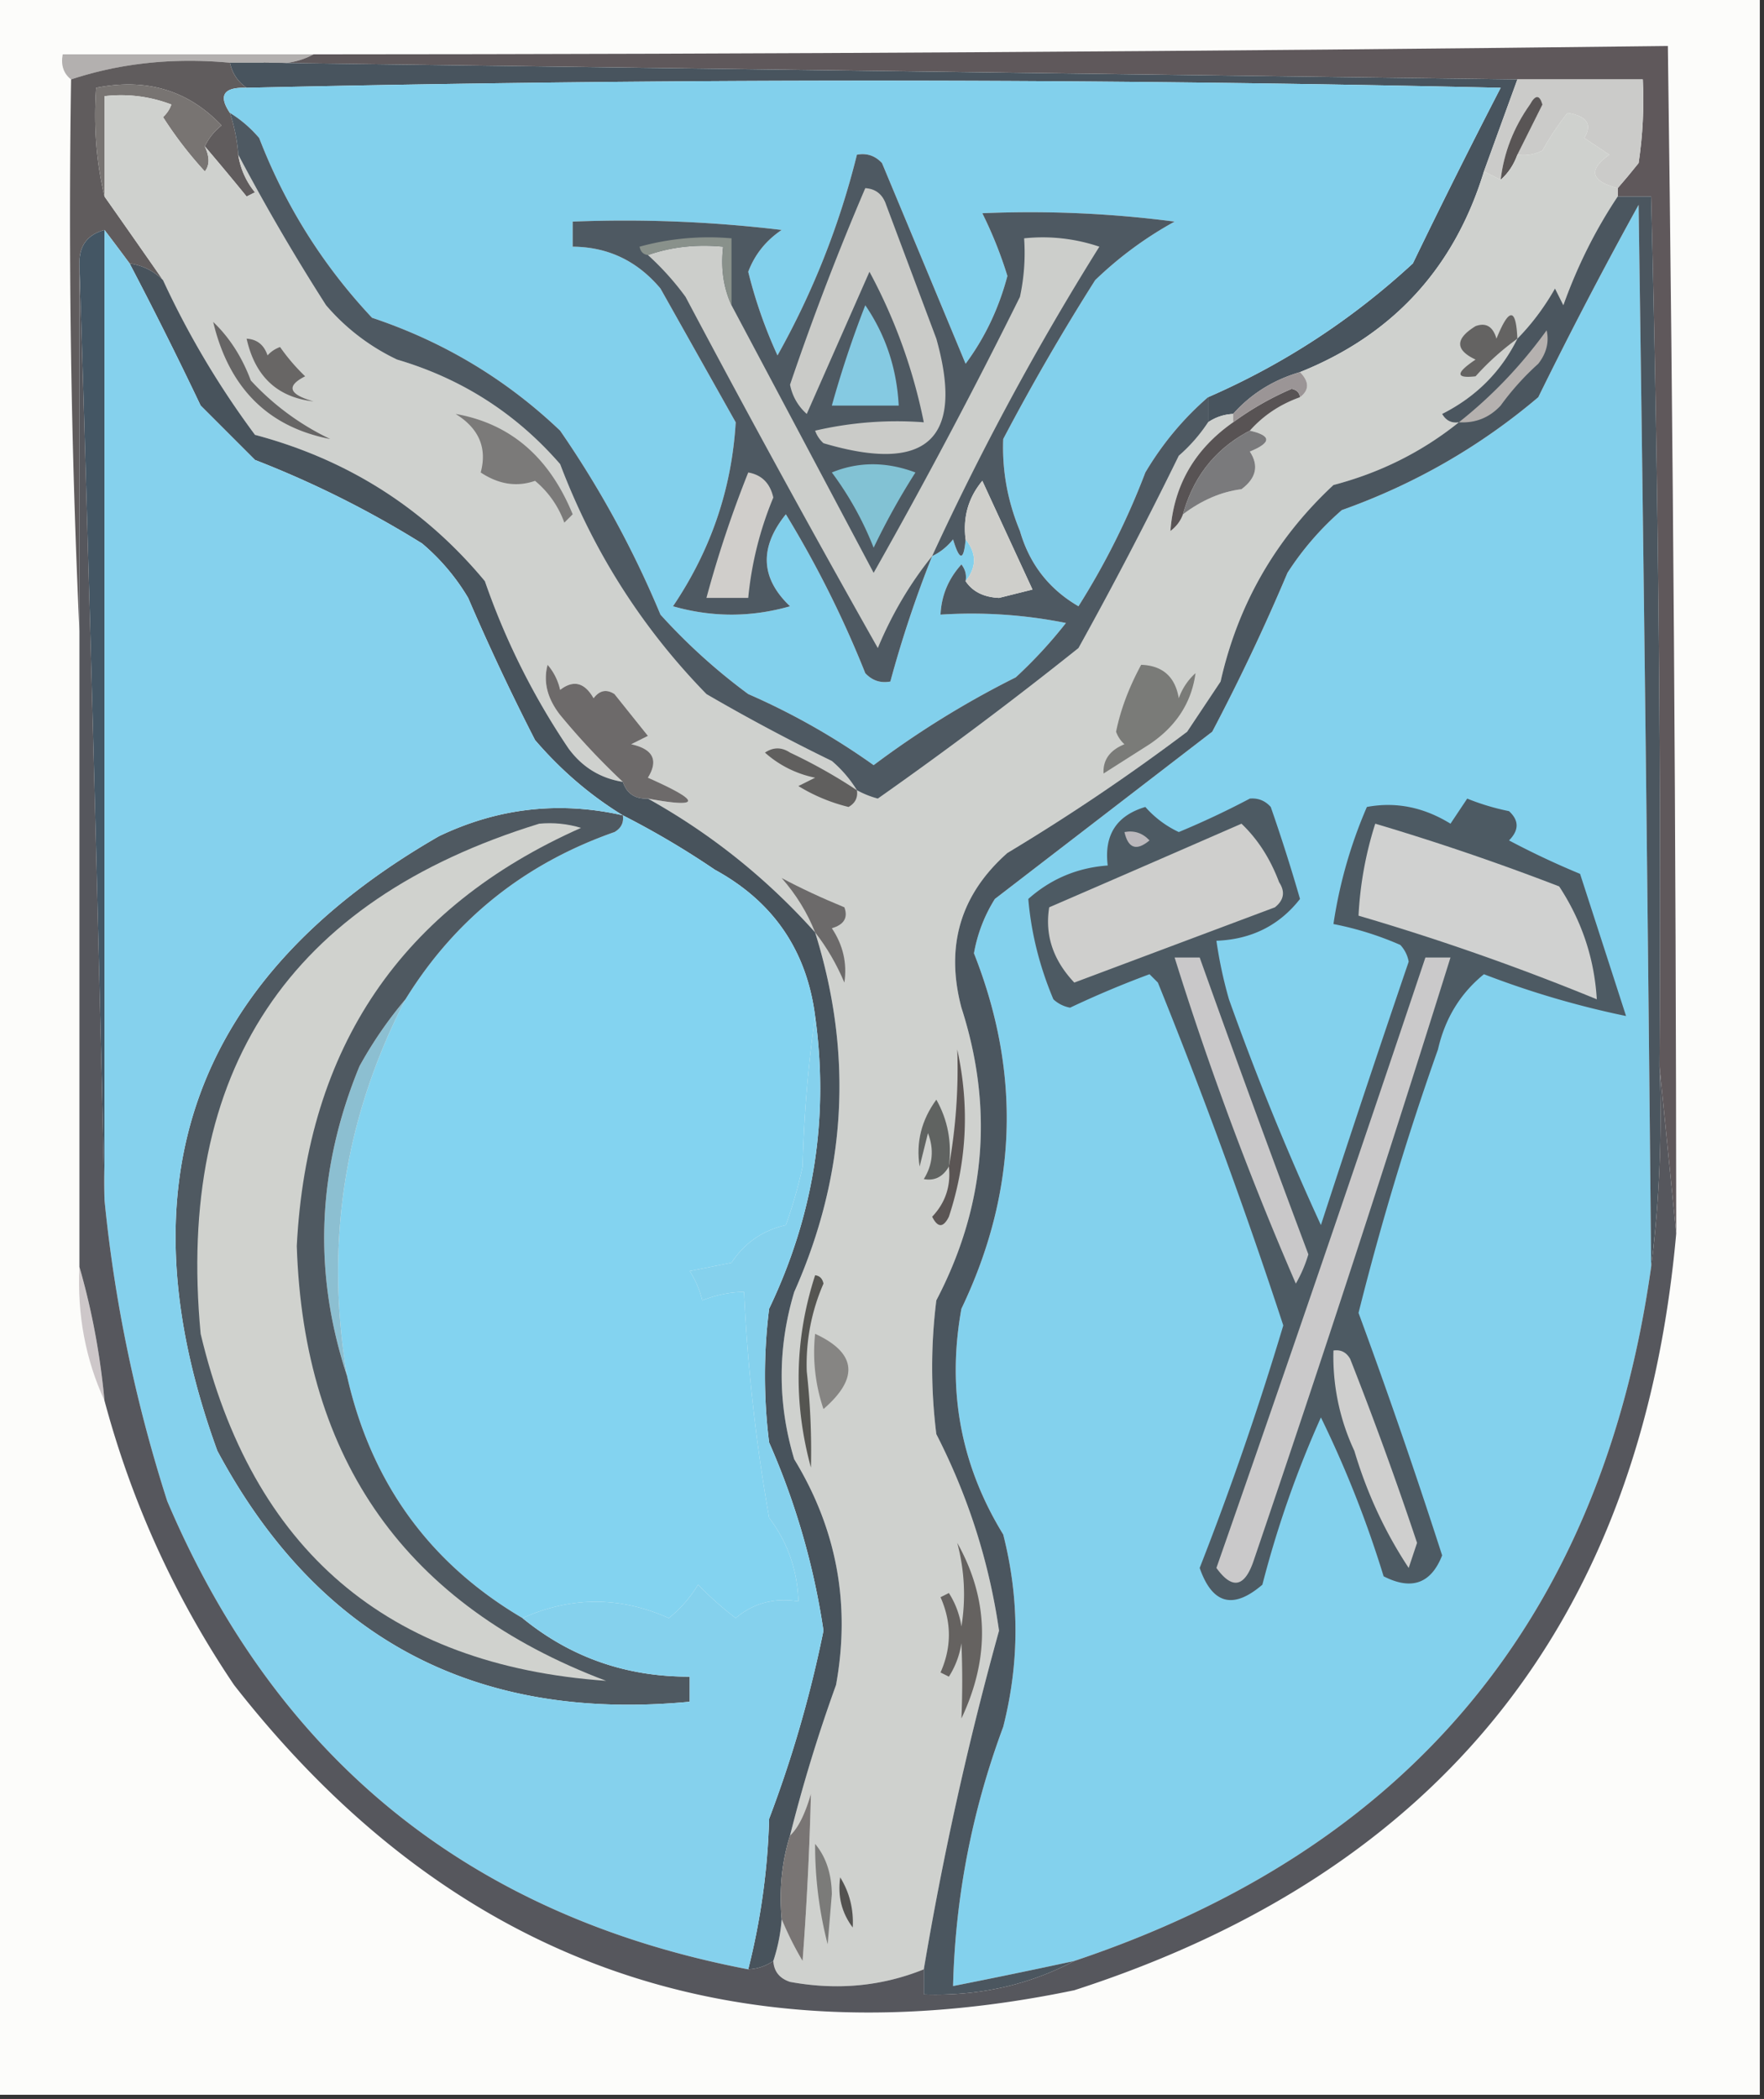 <svg xmlns="http://www.w3.org/2000/svg" width="211" height="251" style="shape-rendering:geometricPrecision;text-rendering:geometricPrecision;image-rendering:optimizeQuality;fill-rule:evenodd;clip-rule:evenodd"><rect width="100%" height="100%" fill="#333333" stroke="none"/><path style="opacity:1" fill="#fcfcfa" d="M-.5-.5h211v251H-.5V-.5z"/><path style="opacity:1" fill="#b3b0af" d="M37.5 6.5c-1.765.961-3.765 1.295-6 1h-4c-6.755-.623-13.088.044-19 2-.904-.709-1.237-1.709-1-3h30z"/><path style="opacity:1" fill="#5f585b" d="m200.5 147.5-2-20c.212-34.675-.121-69.342-1-104h-4v-1c.815-.93 1.648-1.93 2.5-3 .498-3.317.665-6.65.5-10h-15c-50.098-.662-100.098-1.329-150-2 2.235.295 4.235-.039 6-1 54.002-.019 108.002-.352 162-1 .638 47.33.971 94.664 1 142z"/><path style="opacity:1" fill="#48545e" d="M27.5 7.5h4c49.902.671 99.902 1.338 150 2a8377.67 8377.67 0 0 0-4 11c-3.531 11.53-10.865 19.53-22 24-3.204.94-5.87 2.607-8 5a5.728 5.728 0 0 0-3 1v-3c9.044-3.942 17.211-9.275 24.5-16a871.281 871.281 0 0 1 10.5-21c-50-1.138-100-1.138-150 0-1.051-.722-1.718-1.722-2-3z"/><path style="opacity:1" fill="#605c5d" d="M27.5 7.5c.282 1.278.949 2.278 2 3-2.748-.098-3.414.902-2 3a20.677 20.677 0 0 1 1 5 9.173 9.173 0 0 0 2 4.5l-1 .5a326.994 326.994 0 0 0-5-6c.453-.958 1.12-1.792 2-2.5-3.984-4.2-8.984-5.7-15-4.5-.318 4.532.015 8.866 1 13 2.359 3.351 4.692 6.685 7 10-1.105-1.1-2.438-1.767-4-2a303.438 303.438 0 0 0-3-4c-2.032.548-3.032 1.881-3 4v44a1089.594 1089.594 0 0 1-1-66c5.912-1.956 12.245-2.623 19-2z"/><path style="opacity:1" fill="#787472" d="M24.5 17.5c.587 1.267.587 2.267 0 3a47.053 47.053 0 0 1-5-6.5c.457-.414.79-.914 1-1.5a16.869 16.869 0 0 0-8-1v12c-.985-4.134-1.318-8.468-1-13 6.016-1.2 11.016.3 15 4.5-.88.708-1.547 1.542-2 2.5z"/><path style="opacity:1" fill="#82d0ec" d="M144.5 47.5c-2.958 2.56-5.458 5.56-7.5 9a89.684 89.684 0 0 1-8 16c-3.529-2.052-5.862-5.052-7-9-1.48-3.572-2.146-7.238-2-11a271.075 271.075 0 0 1 11-19 44.71 44.71 0 0 1 9.5-7 133.125 133.125 0 0 0-23-1 49.584 49.584 0 0 1 3 7.5c-1.028 3.887-2.695 7.387-5 10.5-3.31-7.96-6.643-15.96-10-24-.825-.886-1.825-1.219-3-1a96.324 96.324 0 0 1-9.5 24 56.176 56.176 0 0 1-3.5-10c.786-2.071 2.12-3.738 4-5a157.123 157.123 0 0 0-25-1v3c4.219.029 7.719 1.695 10.5 5l9 16c-.469 7.956-2.969 15.29-7.5 22 4.667 1.333 9.333 1.333 14 0-3.533-3.36-3.7-7.026-.5-11a126.312 126.312 0 0 1 9.5 19c.825.886 1.825 1.219 3 1a137.508 137.508 0 0 1 5-15c.958-.453 1.792-1.12 2.5-2 .779 2.597 1.279 2.597 1.5 0 1.333 1.667 1.333 3.333 0 5a2.429 2.429 0 0 0-.5-2c-1.559 1.717-2.392 3.717-2.5 6a57.124 57.124 0 0 1 15 1 55.098 55.098 0 0 1-6 6.5 110.66 110.66 0 0 0-17 10.5 83.224 83.224 0 0 0-15-8.5A70.58 70.58 0 0 1 79 73.5a119.61 119.61 0 0 0-12-22C60.545 45.352 53.045 40.852 44.5 38 38.611 31.727 34.111 24.56 31 16.5a14.692 14.692 0 0 0-3.5-3c-1.414-2.098-.748-3.098 2-3 50-1.138 100-1.138 150 0a871.281 871.281 0 0 0-10.5 21c-7.289 6.725-15.456 12.058-24.5 16z"/><path style="opacity:1" fill="#cbcbc9" d="M181.5 9.5h15a50.464 50.464 0 0 1-.5 10 81.819 81.819 0 0 1-2.5 3c-3.223-.838-3.556-2.172-1-4l-3-2c.991-1.623.324-2.623-2-3a32.367 32.367 0 0 0-3 4.5 4.932 4.932 0 0 1-3 .5l3-6c-.346-1.196-.846-1.196-1.5 0-1.953 2.755-3.12 5.755-3.5 9l-2-1a8377.67 8377.67 0 0 1 4-11z"/><path style="opacity:1" fill="#595555" d="M181.5 18.5c-.432 1.21-1.099 2.21-2 3 .38-3.245 1.547-6.245 3.5-9 .654-1.196 1.154-1.196 1.5 0l-3 6z"/><path style="opacity:1" fill="#83d1ed" d="M197.5 151.5c-5.907 41.905-28.907 69.572-69 83a817.966 817.966 0 0 1-14.5 3c.264-10.629 2.264-20.962 6-31 1.954-7.676 1.954-15.342 0-23-5.094-8.299-6.76-17.299-5-27 6.689-13.956 7.189-28.122 1.5-42.5a18.091 18.091 0 0 1 2.5-6.5l26-20a246.85 246.85 0 0 0 9-19 35.078 35.078 0 0 1 6.5-7.5c8.699-3.096 16.532-7.596 23.5-13.5a532.746 532.746 0 0 1 12-23 23583.92 23583.92 0 0 1 1.5 127z"/><path style="opacity:1" fill="#cfd1ce" d="M24.5 17.5c1.648 1.93 3.315 3.93 5 6l1-.5a9.173 9.173 0 0 1-2-4.5 251.917 251.917 0 0 0 10.5 18 25.565 25.565 0 0 0 8.5 6.5c7.74 2.283 14.24 6.45 19.5 12.5 3.96 10.437 9.794 19.603 17.5 27.5 4.91 2.857 9.91 5.524 15 8a14.696 14.696 0 0 1 3 3.5c.765.423 1.598.757 2.5 1a492.887 492.887 0 0 0 24-18 506.02 506.02 0 0 0 12-23 19.565 19.565 0 0 0 3.5-4 5.728 5.728 0 0 1 3-1v1c-4.607 3.225-7.107 7.558-7.5 13 .717-.544 1.217-1.21 1.5-2 2.259-1.699 4.592-2.699 7-3 1.77-1.32 2.103-2.82 1-4.5 2.613-1.071 2.613-1.904 0-2.5 1.618-1.816 3.618-3.15 6-4 1.125-.848 1.125-1.848 0-3 11.135-4.47 18.469-12.47 22-24l2 1c.901-.79 1.568-1.79 2-3a4.932 4.932 0 0 0 3-.5 32.367 32.367 0 0 1 3-4.5c2.324.377 2.991 1.377 2 3l3 2c-2.556 1.828-2.223 3.162 1 4v1c-2.648 3.962-4.815 8.296-6.5 13l-1-2c-1.277 2.247-2.777 4.247-4.5 6-1.957 3.957-4.957 6.957-9 9 .457.797 1.124 1.13 2 1-4.391 3.529-9.391 6.029-15 7.5-6.925 6.44-11.425 14.274-13.5 23.5l-4 6a247.694 247.694 0 0 1-21.5 14.5c-5.615 4.968-7.448 11.135-5.5 18.5 3.892 12.071 2.892 23.737-3 35a64.218 64.218 0 0 0 0 16c3.814 7.449 6.314 15.282 7.5 23.5a399.794 399.794 0 0 0-9 40.5c-5.04 2.033-10.373 2.533-16 1.5-1.256-.417-1.923-1.25-2-2.5a20.676 20.676 0 0 0 1-5 39.459 39.459 0 0 0 2.5 5c.503-6.701.836-13.368 1-20-.71 2.45-1.543 4.116-2.5 5a185.894 185.894 0 0 1 5.5-18c1.758-9.653.092-18.653-5-27-2-6.667-2-13.333 0-20 6.252-14.046 7.085-28.379 2.5-43-5.801-6.473-12.468-11.807-20-16 6.407 1.174 6.407.34 0-2.5 1.29-2.09.624-3.424-2-4l2-1-4-5c-.95-.617-1.782-.45-2.5.5-1.08-1.894-2.413-2.227-4-1a6.807 6.807 0 0 0-1.5-3c-.541 2.023-.041 4.023 1.5 6a86.305 86.305 0 0 0 7.5 8c-2.695-.433-4.862-1.766-6.5-4a86.09 86.09 0 0 1-10-20C50.777 60.794 41.61 54.961 30.5 52a104.374 104.374 0 0 1-11-18.5 2402.902 2402.902 0 0 0-7-10v-12c2.747-.313 5.413.02 8 1a3.646 3.646 0 0 1-1 1.5 47.053 47.053 0 0 0 5 6.5c.587-.733.587-1.733 0-3z"/><path style="opacity:1" fill="#7b7a79" d="M54.5 49.5c6.53 1.15 11.196 5.15 14 12l-1 1a11.497 11.497 0 0 0-3.5-5c-2.179.761-4.346.428-6.5-1 .788-2.942-.212-5.275-3-7z"/><path style="opacity:1" fill="#7a7a7c" d="M149.5 51.5c2.613.596 2.613 1.429 0 2.5 1.103 1.68.77 3.18-1 4.5-2.408.301-4.741 1.301-7 3 1.259-4.549 3.926-7.882 8-10z"/><path style="opacity:1" fill="#4e5962" d="M27.5 13.5c1.294.79 2.46 1.79 3.5 3 3.111 8.06 7.611 15.227 13.5 21.5 8.545 2.852 16.045 7.352 22.5 13.5a119.61 119.61 0 0 1 12 22A70.58 70.58 0 0 0 89.5 83a83.224 83.224 0 0 1 15 8.5 110.66 110.66 0 0 1 17-10.5 55.098 55.098 0 0 0 6-6.5 57.124 57.124 0 0 0-15-1c.108-2.283.941-4.283 2.5-6 .464.594.631 1.261.5 2 .834 1.248 2.167 1.915 4 2l4-1a5858.553 5858.553 0 0 1-6-13c-1.671 2.01-2.338 4.343-2 7-.221 2.597-.721 2.597-1.5 0-.708.88-1.542 1.547-2.5 2a137.508 137.508 0 0 0-5 15c-1.175.219-2.175-.114-3-1a126.312 126.312 0 0 0-9.5-19c-3.2 3.974-3.033 7.64.5 11-4.667 1.333-9.333 1.333-14 0 4.531-6.71 7.031-14.044 7.5-22l-9-16c-2.781-3.305-6.281-4.971-10.5-5v-3c8.36-.331 16.693.002 25 1-1.88 1.262-3.214 2.929-4 5a56.176 56.176 0 0 0 3.5 10 96.324 96.324 0 0 0 9.5-24c1.175-.219 2.175.114 3 1 3.357 8.04 6.69 16.04 10 24 2.305-3.113 3.972-6.613 5-10.5a49.584 49.584 0 0 0-3-7.5c7.696-.33 15.362.003 23 1a44.71 44.71 0 0 0-9.5 7 271.075 271.075 0 0 0-11 19c-.146 3.762.52 7.428 2 11 1.138 3.948 3.471 6.948 7 9a89.684 89.684 0 0 0 8-16c2.042-3.44 4.542-6.44 7.5-9v3a19.565 19.565 0 0 1-3.5 4 506.02 506.02 0 0 1-12 23 492.887 492.887 0 0 1-24 18 11.114 11.114 0 0 1-2.5-1 14.696 14.696 0 0 0-3-3.5 229.062 229.062 0 0 1-15-8C76.794 75.103 70.96 65.937 67 55.5 61.74 49.45 55.24 45.283 47.5 43a25.565 25.565 0 0 1-8.5-6.5 251.917 251.917 0 0 1-10.5-18 20.677 20.677 0 0 0-1-5z"/><path style="opacity:1" fill="#585354" d="M155.5 47.5c-2.382.85-4.382 2.184-6 4-4.074 2.118-6.741 5.451-8 10-.283.79-.783 1.456-1.5 2 .393-5.442 2.893-9.775 7.5-13a35.775 35.775 0 0 1 7-4c.607.124.94.457 1 1z"/><path style="opacity:1" fill="#9b9596" d="M155.5 44.5c1.125 1.152 1.125 2.152 0 3-.06-.543-.393-.876-1-1a35.775 35.775 0 0 0-7 4v-1c2.13-2.393 4.796-4.06 8-5z"/><path style="opacity:1" fill="#666565" d="M25.5 38.5c1.946 1.853 3.446 4.186 4.5 7a31.02 31.02 0 0 0 9.5 7c-7.445-1.442-12.111-6.11-14-14z"/><path style="opacity:1" fill="#686665" d="M29.5 40.5c1.25.077 2.083.744 2.5 2 .414-.457.914-.79 1.5-1a23.591 23.591 0 0 0 3 3.5c-2.297 1.16-1.964 2.16 1 3-4.326-.486-6.993-2.986-8-7.5z"/><path style="opacity:1" fill="#646362" d="M181.5 40.5a31.418 31.418 0 0 0-5 4.5c-2.405.281-2.405-.385 0-2-2.457-1.154-2.457-2.488 0-4 1.244-.456 2.077.044 2.5 1.5 1.507-3.736 2.34-3.736 2.5 0z"/><path style="opacity:1" fill="#cccecb" d="M111.5 66.5c-2.644 3.273-4.811 6.94-6.5 11a1759.424 1759.424 0 0 1-23-42 32.832 32.832 0 0 0-4.5-5c2.787-.977 5.787-1.31 9-1-.302 2.56.032 4.893 1 7 5.623 10.574 11.29 21.24 17 32a686.938 686.938 0 0 0 17.5-33c.497-2.31.663-4.643.5-7a21.12 21.12 0 0 1 9 1 329.887 329.887 0 0 0-20 37z"/><path style="opacity:1" fill="#82c2d4" d="M99.5 56.5c3.187-1.306 6.52-1.306 10 0a84.19 84.19 0 0 0-5 9 38.636 38.636 0 0 0-5-9z"/><path style="opacity:1" fill="#cacbc8" d="M103.5 22.5c1.25.077 2.083.744 2.5 2l6 16c3.38 12.003-1.12 16.17-13.5 12.5a3.646 3.646 0 0 1-1-1.5 43.123 43.123 0 0 1 13-1 64.627 64.627 0 0 0-6.5-18c-2.486 5.641-4.986 11.308-7.5 17a6.205 6.205 0 0 1-2-3.5 326.493 326.493 0 0 1 9-23.5z"/><path style="opacity:1" fill="#85cae2" d="M103.5 36.5c2.435 3.558 3.768 7.558 4 12h-8a126.583 126.583 0 0 1 4-12z"/><path style="opacity:1" fill="#89918b" d="M87.5 36.5c-.968-2.107-1.302-4.44-1-7-3.213-.31-6.213.023-9 1-.543-.06-.876-.393-1-1a31.121 31.121 0 0 1 11-1v8z"/><path style="opacity:1" fill="#cfcfcb" d="M115.5 69.5c1.333-1.667 1.333-3.333 0-5-.338-2.657.329-4.99 2-7 2.005 4.358 4.005 8.691 6 13l-4 1c-1.833-.085-3.166-.752-4-2z"/><path style="opacity:1" fill="#d0cecb" d="M89.5 56.5c1.62.287 2.62 1.287 3 3a41.423 41.423 0 0 0-3 12h-5a135.958 135.958 0 0 1 5-15z"/><path style="opacity:1" fill="#6d6a6a" d="M77.5 95.5c-1.527.073-2.527-.594-3-2a86.305 86.305 0 0 1-7.5-8c-1.541-1.977-2.041-3.977-1.5-6a6.807 6.807 0 0 1 1.5 3c1.587-1.227 2.92-.894 4 1 .718-.95 1.55-1.117 2.5-.5l4 5-2 1c2.624.576 3.29 1.91 2 4 6.407 2.84 6.407 3.674 0 2.5z"/><path style="opacity:1" fill="#7a7b78" d="M136.5 79.5c2.568.094 4.068 1.428 4.5 4a7.292 7.292 0 0 1 2-3c-.472 3.518-2.306 6.351-5.5 8.5l-5.5 3.5c-.089-1.613.745-2.78 2.5-3.5a3.647 3.647 0 0 1-1-1.5c.53-2.616 1.53-5.283 3-8z"/><path style="opacity:1" fill="#605f5e" d="M102.5 94.5c.131.876-.202 1.543-1 2a21.01 21.01 0 0 1-6-2.5l2-1a12.8 12.8 0 0 1-6-3c1-.667 2-.667 3 0a62.755 62.755 0 0 1 8 4.5z"/><path style="opacity:1" fill="#4b565f" d="M193.5 23.5h4a3304.784 3304.784 0 0 1 1 104c.326 8.184-.008 16.184-1 24a23583.92 23583.92 0 0 0-1.5-127 532.746 532.746 0 0 0-12 23c-6.968 5.904-14.801 10.404-23.5 13.5a35.078 35.078 0 0 0-6.5 7.5 246.85 246.85 0 0 1-9 19l-26 20a18.091 18.091 0 0 0-2.5 6.5c5.689 14.378 5.189 28.544-1.5 42.5-1.76 9.701-.094 18.701 5 27 1.954 7.658 1.954 15.324 0 23-3.736 10.038-5.736 20.371-6 31a817.966 817.966 0 0 0 14.5-3c-5.466 2.89-11.466 4.224-18 4v-3a399.794 399.794 0 0 1 9-40.5c-1.186-8.218-3.686-16.051-7.5-23.5a64.218 64.218 0 0 1 0-16c5.892-11.263 6.892-22.929 3-35-1.948-7.365-.115-13.532 5.5-18.5A247.694 247.694 0 0 0 142 87.5l4-6c2.075-9.226 6.575-17.06 13.5-23.5 5.609-1.471 10.609-3.971 15-7.5-.876.13-1.543-.203-2-1 4.043-2.043 7.043-5.043 9-9 1.723-1.753 3.223-3.753 4.5-6l1 2c1.685-4.704 3.852-9.038 6.5-13z"/><path style="opacity:1" fill="#b5b1af" d="M174.5 50.5c3.97-3.139 7.47-6.805 10.5-11 .315 1.408-.018 2.741-1 4a31.867 31.867 0 0 0-4.5 5c-1.35 1.45-3.016 2.117-5 2z"/><path style="opacity:1" fill="#6c6a6a" d="M97.5 111.5c-.935-2.361-2.268-4.528-4-6.5 2.252 1.203 4.752 2.37 7.5 3.5.456 1.244-.044 2.077-1.5 2.5 1.342 2.015 1.842 4.182 1.5 6.5-.941-2.227-2.108-4.227-3.5-6z"/><path style="opacity:1" fill="#48535c" d="M15.5 31.5c1.562.233 2.895.9 4 2a104.374 104.374 0 0 0 11 18.5c11.11 2.961 20.277 8.794 27.5 17.5a86.09 86.09 0 0 0 10 20c1.638 2.234 3.805 3.567 6.5 4 .473 1.406 1.473 2.073 3 2 7.532 4.193 14.199 9.527 20 16 4.585 14.621 3.752 28.954-2.5 43-2 6.667-2 13.333 0 20 5.092 8.347 6.758 17.347 5 27a185.894 185.894 0 0 0-5.5 18c-.98 3.125-1.313 6.458-1 10a20.676 20.676 0 0 1-1 5 5.727 5.727 0 0 1-3 1 82.35 82.35 0 0 0 2.5-18 144.046 144.046 0 0 0 6.5-22.5 87.503 87.503 0 0 0-6.5-22.5 64.247 64.247 0 0 1 0-16c5.358-11.198 7.191-22.864 5.5-35-1.014-7.853-5.014-13.686-12-17.5a101.795 101.795 0 0 0-11-6.5c-3.897-2.386-7.397-5.386-10.5-9a278.74 278.74 0 0 1-8-17 25.556 25.556 0 0 0-5.5-6.5 119.81 119.81 0 0 0-20-10L24 48.5a486.855 486.855 0 0 0-8.5-17z"/><path style="opacity:1" fill="#445664" d="M12.5 27.5v116c-.833-37.337-1.833-74.67-3-112-.032-2.119.968-3.452 3-4z"/><path style="opacity:1" fill="#4d5a63" d="M149.5 95.5c.996-.086 1.829.248 2.5 1a210.559 210.559 0 0 1 3.5 11c-2.483 3.173-5.816 4.84-10 5a52.56 52.56 0 0 0 1.5 7 328.151 328.151 0 0 0 11 27 2324.303 2324.303 0 0 1 10.5-31.5 3.943 3.943 0 0 0-1-2 37.914 37.914 0 0 0-8-2.5 55.777 55.777 0 0 1 4-14c3.452-.647 6.785.02 10 2l2-3a28.043 28.043 0 0 0 5 1.5c1.211 1.113 1.211 2.28 0 3.5a98.469 98.469 0 0 0 8.5 4c1.839 5.674 3.672 11.341 5.5 17a108.139 108.139 0 0 1-17-5c-2.821 2.291-4.654 5.291-5.5 9a346.916 346.916 0 0 0-9.5 31.5 743.776 743.776 0 0 1 10 29c-1.325 3.374-3.658 4.207-7 2.5a129.737 129.737 0 0 0-7.5-19 124.974 124.974 0 0 0-7 20c-3.493 3.002-5.993 2.335-7.5-2a372.136 372.136 0 0 0 10-29 648.658 648.658 0 0 0-15-41l-1-1a118.507 118.507 0 0 0-9.5 4 3.943 3.943 0 0 1-2-1c-1.655-3.932-2.655-7.932-3-12 2.703-2.402 5.87-3.735 9.5-4-.451-3.639 1.049-5.972 4.5-7a12.218 12.218 0 0 0 4 3 101.789 101.789 0 0 0 8.5-4z"/><path style="opacity:1" fill="#c9c8c9" d="M140.5 114.5h3a2293.134 2293.134 0 0 0 13 35.5 16.2 16.2 0 0 1-1.5 3.5 390.327 390.327 0 0 1-14.5-39z"/><path style="opacity:1" fill="#cfcfcd" d="M148.5 98.5c1.946 1.853 3.446 4.186 4.5 7 .749 1.135.583 2.135-.5 3l-24 9c-2.536-2.684-3.536-5.684-3-9a7313.35 7313.35 0 0 0 23-10z"/><path style="opacity:1" fill="#d0d1d0" d="M164.5 98.5c7.407 2.2 14.741 4.7 22 7.5 2.71 4.13 4.21 8.63 4.5 13.5a288.624 288.624 0 0 0-28.5-10 43.145 43.145 0 0 1 2-11z"/><path style="opacity:1" fill="#bbb8bc" d="M134.5 99.5c1.175-.219 2.175.114 3 1-1.552 1.298-2.552.965-3-1z"/><path style="opacity:1" fill="#5b5554" d="M113.5 139.5a66.176 66.176 0 0 0 1-14c1.492 6.788 1.159 13.455-1 20-.667 1.333-1.333 1.333-2 0 1.586-1.673 2.253-3.673 2-6z"/><path style="opacity:1" fill="#83d3f0" d="M74.5 97.5a101.795 101.795 0 0 1 11 6.5c6.986 3.814 10.986 9.647 12 17.5a159.327 159.327 0 0 0-1.5 18 54.644 54.644 0 0 1-2 7c-2.775.636-4.941 2.136-6.5 4.5l-5 1a11.357 11.357 0 0 1 1.5 3.5c1.75-.674 3.417-1.007 5-1a212.704 212.704 0 0 0 3 27c2.225 2.946 3.391 6.28 3.5 10-2.894-.458-5.394.209-7.5 2a40.261 40.261 0 0 1-4.5-4 15.009 15.009 0 0 1-3.5 4c-5.844-2.608-11.677-2.608-17.5 0-11.125-6.548-18.125-16.214-21-29-2.647-15.835-.314-30.835 7-45 5.904-9.557 14.237-16.224 25-20 .797-.457 1.13-1.124 1-2z"/><path style="opacity:1" fill="#cac9ca" d="M170.5 114.5h3a3016.644 3016.644 0 0 1-23.5 72c-1.085 3.317-2.585 3.651-4.5 1a5836.01 5836.01 0 0 0 25-73z"/><path style="opacity:1" fill="#8cbfd1" d="M48.5 119.5c-7.314 14.165-9.647 29.165-7 45-4.078-12.327-3.578-24.661 1.5-37a49.087 49.087 0 0 1 5.5-8z"/><path style="opacity:1" fill="#cdc7c9" d="M9.5 151.5c1.48 5.12 2.48 10.453 3 16-2.273-4.951-3.273-10.284-3-16z"/><path style="opacity:1" fill="#4f5961" d="M74.5 97.5c.13.876-.203 1.543-1 2-10.763 3.776-19.096 10.443-25 20a49.087 49.087 0 0 0-5.5 8c-5.078 12.339-5.578 24.673-1.5 37 2.875 12.786 9.875 22.452 21 29 5.744 4.694 12.41 7.027 20 7v3c-25.638 2.435-44.471-7.565-56.5-30-11.698-32.097-2.865-56.597 26.5-73.5 7.077-3.385 14.41-4.218 22-2.5z"/><path style="opacity:1" fill="#d0d2ce" d="M64.5 98.5c1.7-.16 3.366.007 5 .5-21.456 9.525-32.79 26.192-34 50 .815 25.659 13.148 42.993 37 52-26.201-1.854-42.368-15.687-48.5-41.5-2.962-31.44 10.538-51.773 40.5-61z"/><path style="opacity:1" fill="#85d1ed" d="M12.5 27.5a303.438 303.438 0 0 1 3 4 486.855 486.855 0 0 1 8.5 17l6.5 6.5a119.81 119.81 0 0 1 20 10 25.556 25.556 0 0 1 5.5 6.5 278.74 278.74 0 0 0 8 17c3.103 3.614 6.603 6.614 10.5 9-7.59-1.718-14.923-.885-22 2.5-29.365 16.903-38.198 41.403-26.5 73.5 12.029 22.435 30.862 32.435 56.5 30v-3c-7.59.027-14.256-2.306-20-7 5.823-2.608 11.656-2.608 17.5 0a15.009 15.009 0 0 0 3.5-4 40.261 40.261 0 0 0 4.5 4c2.106-1.791 4.606-2.458 7.5-2-.109-3.72-1.275-7.054-3.5-10a212.704 212.704 0 0 1-3-27c-1.583-.007-3.25.326-5 1a11.357 11.357 0 0 0-1.5-3.5l5-1c1.559-2.364 3.725-3.864 6.5-4.5a54.644 54.644 0 0 0 2-7c.172-6.181.672-12.181 1.5-18 1.691 12.136-.142 23.802-5.5 35a64.247 64.247 0 0 0 0 16 87.503 87.503 0 0 1 6.5 22.5 144.046 144.046 0 0 1-6.5 22.5 82.35 82.35 0 0 1-2.5 18c-33.172-6.347-56.339-25.013-69.5-56-3.805-11.862-6.306-23.862-7.5-36v-116z"/><path style="opacity:1" fill="#56575d" d="M9.5 31.5c1.167 37.33 2.167 74.663 3 112 1.194 12.138 3.695 24.138 7.5 36 13.161 30.987 36.328 49.653 69.5 56a5.727 5.727 0 0 0 3-1c.077 1.25.744 2.083 2 2.5 5.627 1.033 10.96.533 16-1.5v3c6.534.224 12.534-1.11 18-4 40.093-13.428 63.093-41.095 69-83 .992-7.816 1.326-15.816 1-24l2 20c-4.133 46.154-28.133 76.321-72 90.5-41.263 8.584-74.763-3.583-100.5-36.5-7.052-10.439-12.218-21.772-15.5-34-.52-5.547-1.52-10.88-3-16v-120z"/><path style="opacity:1" fill="#535250" d="M100.5 224.5c1.121 1.816 1.621 3.816 1.5 6-1.319-1.75-1.819-3.75-1.5-6z"/><path style="opacity:1" fill="#797574" d="M93.5 229.5c-.313-3.542.02-6.875 1-10 .957-.884 1.79-2.55 2.5-5a399.264 399.264 0 0 1-1 20 39.459 39.459 0 0 1-2.5-5z"/><path style="opacity:1" fill="#7b7b79" d="M97.5 220.5c1.294 1.548 1.96 3.548 2 6l-.5 6a47.181 47.181 0 0 1-1.5-12z"/><path style="opacity:1" fill="#656260" d="M114.5 184.5c3.775 6.728 3.942 13.728.5 21 .128-2.986.128-5.986 0-9a10.258 10.258 0 0 1-1.5 4l-1-.5c1.333-3 1.333-6 0-9l1-.5a10.258 10.258 0 0 1 1.5 4 23.788 23.788 0 0 0-.5-10z"/><path style="opacity:1" fill="#cfcfce" d="M159.5 161.5c.876-.131 1.543.202 2 1a439.91 439.91 0 0 1 8 22l-1 3c-2.82-4.262-4.987-8.928-6.5-14a26.528 26.528 0 0 1-2.5-12z"/><path style="opacity:1" fill="#555551" d="M97.5 152.5c.543.06.876.393 1 1a24.082 24.082 0 0 0-2 10.5 85.68 85.68 0 0 1 .5 11.5c-2.117-7.761-1.95-15.427.5-23z"/><path style="opacity:1" fill="#868583" d="M97.5 159.5c4.944 2.29 5.278 5.29 1 9a21.12 21.12 0 0 1-1-9z"/><path style="opacity:1" fill="#606361" d="M113.5 139.5c-.712 1.239-1.712 1.739-3 1.5 1.076-1.726 1.243-3.559.5-5.5l-1 4c-.449-2.894.218-5.561 2-8 1.375 2.437 1.875 5.103 1.5 8z"/></svg>